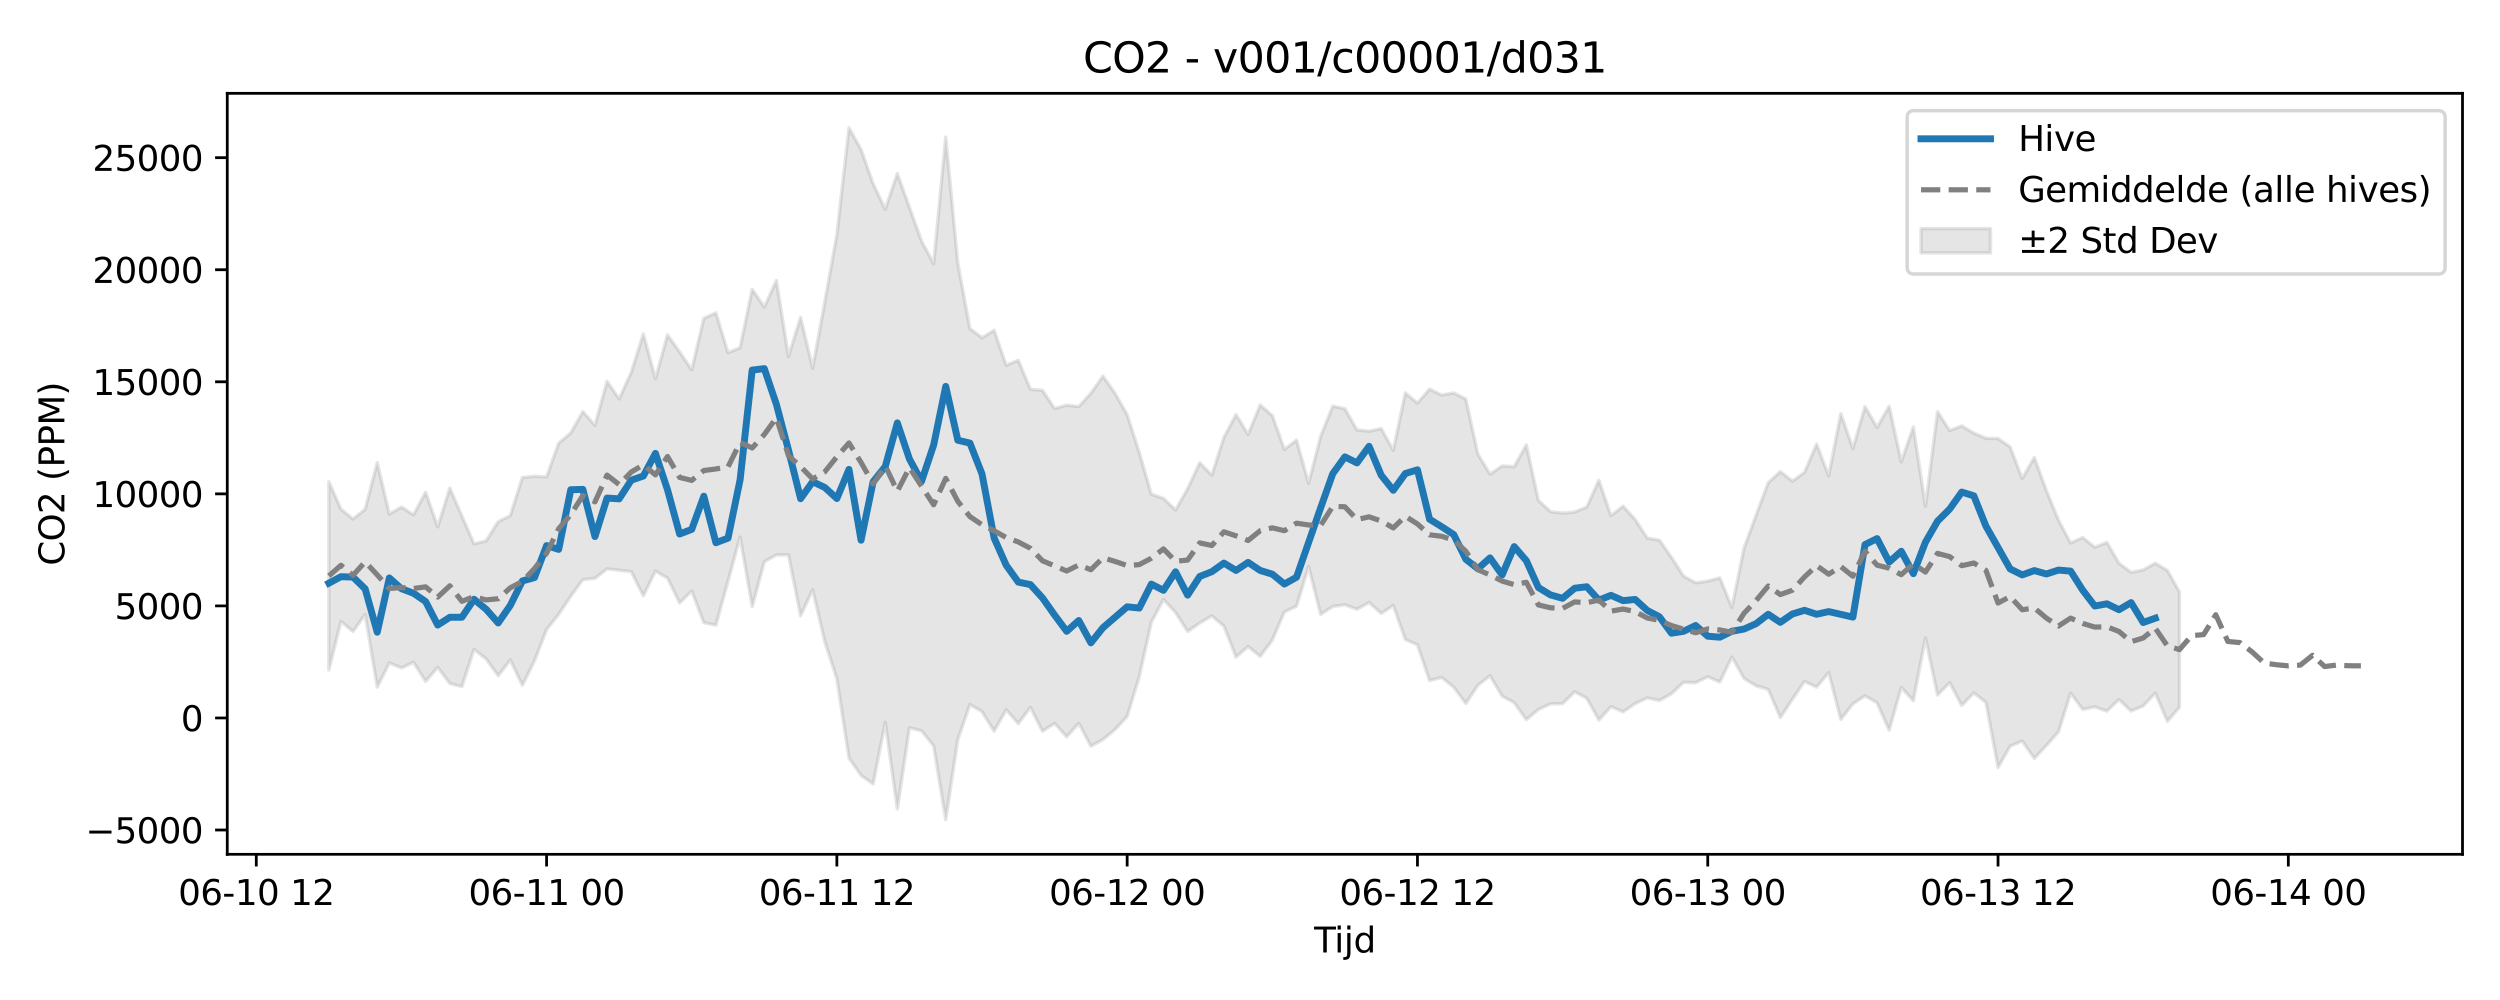 <?xml version="1.0" encoding="utf-8" standalone="no"?>
<!DOCTYPE svg PUBLIC "-//W3C//DTD SVG 1.1//EN"
  "http://www.w3.org/Graphics/SVG/1.1/DTD/svg11.dtd">
<svg xmlns:xlink="http://www.w3.org/1999/xlink" width="720pt" height="288pt" viewBox="0 0 720 288" xmlns="http://www.w3.org/2000/svg" version="1.1">
 <defs>
  <style type="text/css">*{stroke-linejoin: round; stroke-linecap: butt}</style>
 </defs>
 <g id="figure_1">
  <g id="patch_1">
   <path d="M 0 288 
L 720 288 
L 720 0 
L 0 0 
z
" style="fill: #ffffff"/>
  </g>
  <g id="axes_1">
   <g id="patch_2">
    <path d="M 65.45 246.04 
L 709.2 246.04 
L 709.2 26.88 
L 65.45 26.88 
z
" style="fill: #ffffff"/>
   </g>
   <g id="FillBetweenPolyCollection_1">
    <defs>
     <path id="m9afb3d47d3" d="M 94.711 -149.247 
L 94.711 -95.022 
L 98.195 -109.017 
L 101.678 -106.128 
L 105.162 -111.037 
L 108.645 -90.12 
L 112.129 -97.076 
L 115.612 -95.622 
L 119.096 -97.276 
L 122.579 -91.741 
L 126.063 -95.83 
L 129.546 -91.153 
L 133.03 -90.254 
L 136.513 -100.965 
L 139.997 -98.223 
L 143.48 -93.38 
L 146.964 -97.934 
L 150.447 -90.638 
L 153.931 -97.667 
L 157.414 -106.684 
L 160.898 -111.089 
L 164.381 -116.275 
L 167.865 -121.079 
L 171.348 -121.437 
L 174.832 -124.173 
L 178.315 -123.781 
L 181.799 -123.364 
L 185.282 -116.416 
L 188.766 -123.534 
L 192.249 -121.498 
L 195.733 -114.367 
L 199.216 -117.801 
L 202.7 -108.666 
L 206.183 -107.972 
L 209.667 -120.616 
L 213.15 -133.316 
L 216.634 -113.282 
L 220.117 -126.2 
L 223.601 -128.179 
L 227.084 -128.191 
L 230.568 -110.651 
L 234.051 -118.142 
L 237.535 -103.223 
L 241.018 -92.496 
L 244.502 -69.696 
L 247.985 -64.666 
L 251.469 -62.239 
L 254.952 -79.957 
L 258.436 -55.011 
L 261.919 -78.392 
L 265.403 -77.546 
L 268.886 -73.177 
L 272.37 -51.922 
L 275.853 -75.005 
L 279.337 -85.092 
L 282.82 -83.055 
L 286.304 -77.421 
L 289.787 -83.582 
L 293.271 -79.598 
L 296.754 -84.281 
L 300.238 -77.422 
L 303.721 -79.65 
L 307.205 -75.801 
L 310.688 -79.687 
L 314.172 -73.108 
L 317.655 -75.015 
L 321.139 -77.904 
L 324.622 -81.676 
L 328.106 -93.076 
L 331.589 -108.819 
L 335.073 -115.348 
L 338.556 -111.6 
L 342.04 -106.134 
L 345.523 -108.563 
L 349.007 -110.634 
L 352.49 -107.655 
L 355.974 -98.771 
L 359.457 -101.799 
L 362.941 -98.973 
L 366.424 -103.654 
L 369.908 -111.756 
L 373.391 -113.401 
L 376.875 -124.785 
L 380.358 -111.068 
L 383.842 -113.334 
L 387.325 -113.804 
L 390.808 -112.538 
L 394.292 -114.497 
L 397.775 -111.329 
L 401.259 -113.607 
L 404.742 -103.821 
L 408.226 -102.284 
L 411.709 -92.008 
L 415.193 -92.876 
L 418.676 -90.093 
L 422.16 -85.402 
L 425.643 -90.636 
L 429.127 -93.378 
L 432.61 -87.522 
L 436.094 -85.632 
L 439.577 -80.746 
L 443.061 -83.663 
L 446.544 -85.271 
L 450.028 -85.357 
L 453.511 -88.766 
L 456.995 -86.881 
L 460.478 -80.635 
L 463.962 -84.491 
L 467.445 -82.972 
L 470.929 -85.366 
L 474.412 -87 
L 477.896 -86.248 
L 481.379 -88.186 
L 484.863 -91.486 
L 488.346 -91.389 
L 491.83 -93.098 
L 495.313 -91.574 
L 498.797 -98.756 
L 502.28 -92.606 
L 505.764 -90.483 
L 509.247 -89.475 
L 512.731 -81.348 
L 516.214 -86.618 
L 519.698 -91.746 
L 523.181 -90.106 
L 526.665 -94.311 
L 530.148 -80.805 
L 533.632 -85.263 
L 537.115 -87.609 
L 540.599 -85.578 
L 544.082 -77.693 
L 547.566 -89.977 
L 551.049 -86.204 
L 554.533 -104.304 
L 558.016 -87.82 
L 561.5 -91.394 
L 564.983 -84.835 
L 568.467 -88.432 
L 571.95 -85.7 
L 575.434 -66.972 
L 578.917 -73.099 
L 582.401 -74.588 
L 585.884 -69.575 
L 589.368 -73.289 
L 592.851 -77.248 
L 596.335 -88.371 
L 599.818 -83.703 
L 603.302 -84.409 
L 606.785 -83.189 
L 610.269 -86.527 
L 613.752 -83.218 
L 617.236 -84.656 
L 620.719 -88.372 
L 624.203 -80.257 
L 627.686 -84.311 
L 627.686 -117.523 
L 627.686 -117.523 
L 624.203 -123.713 
L 620.719 -125.774 
L 617.236 -123.862 
L 613.752 -123.166 
L 610.269 -125.756 
L 606.785 -131.785 
L 603.302 -130.392 
L 599.818 -133.187 
L 596.335 -131.608 
L 592.851 -138.177 
L 589.368 -146.69 
L 585.884 -156.242 
L 582.401 -150.199 
L 578.917 -159.289 
L 575.434 -161.694 
L 571.95 -161.756 
L 568.467 -163.275 
L 564.983 -165.325 
L 561.5 -164.01 
L 558.016 -169.422 
L 554.533 -142.202 
L 551.049 -165.053 
L 547.566 -155.017 
L 544.082 -171.021 
L 540.599 -164.895 
L 537.115 -170.874 
L 533.632 -158.816 
L 530.148 -168.862 
L 526.665 -150.949 
L 523.181 -160.112 
L 519.698 -151.943 
L 516.214 -149.424 
L 512.731 -152.175 
L 509.247 -148.973 
L 505.764 -139.644 
L 502.28 -130.139 
L 498.797 -113.05 
L 495.313 -121.568 
L 491.83 -120.645 
L 488.346 -120.138 
L 484.863 -122.066 
L 481.379 -127.492 
L 477.896 -132.432 
L 474.412 -133.031 
L 470.929 -138.377 
L 467.445 -142.223 
L 463.962 -139.486 
L 460.478 -149.693 
L 456.995 -141.977 
L 453.511 -140.536 
L 450.028 -140.228 
L 446.544 -140.643 
L 443.061 -143.904 
L 439.577 -159.85 
L 436.094 -153.591 
L 432.61 -153.787 
L 429.127 -151.448 
L 425.643 -157.179 
L 422.16 -173.07 
L 418.676 -174.824 
L 415.193 -174.232 
L 411.709 -175.935 
L 408.226 -171.914 
L 404.742 -174.825 
L 401.259 -158.313 
L 397.775 -164.585 
L 394.292 -163.812 
L 390.808 -164.189 
L 387.325 -170.283 
L 383.842 -171.023 
L 380.358 -162.359 
L 376.875 -148.821 
L 373.391 -161.242 
L 369.908 -158.556 
L 366.424 -168.297 
L 362.941 -171.347 
L 359.457 -162.874 
L 355.974 -168.583 
L 352.49 -162.036 
L 349.007 -151.157 
L 345.523 -154.72 
L 342.04 -147.27 
L 338.556 -141.106 
L 335.073 -144.491 
L 331.589 -145.648 
L 328.106 -157.707 
L 324.622 -168.566 
L 321.139 -174.713 
L 317.655 -179.682 
L 314.172 -174.726 
L 310.688 -170.892 
L 307.205 -171.31 
L 303.721 -170.341 
L 300.238 -175.572 
L 296.754 -175.903 
L 293.271 -184.232 
L 289.787 -182.8 
L 286.304 -192.86 
L 282.82 -190.712 
L 279.337 -193.347 
L 275.853 -212.213 
L 272.37 -248.52 
L 268.886 -212.056 
L 265.403 -218.574 
L 261.919 -228.282 
L 258.436 -238.042 
L 254.952 -227.746 
L 251.469 -235.054 
L 247.985 -244.946 
L 244.502 -251.158 
L 241.018 -220.424 
L 237.535 -201.003 
L 234.051 -181.959 
L 230.568 -196.606 
L 227.084 -185.353 
L 223.601 -207.194 
L 220.117 -199.543 
L 216.634 -204.684 
L 213.15 -187.857 
L 209.667 -186.425 
L 206.183 -197.906 
L 202.7 -196.319 
L 199.216 -181.488 
L 195.733 -186.629 
L 192.249 -191.543 
L 188.766 -178.943 
L 185.282 -191.816 
L 181.799 -180.768 
L 178.315 -173.107 
L 174.832 -178.162 
L 171.348 -165.482 
L 167.865 -169.464 
L 164.381 -163.301 
L 160.898 -160.363 
L 157.414 -150.656 
L 153.931 -150.837 
L 150.447 -150.455 
L 146.964 -139.494 
L 143.48 -137.759 
L 139.997 -132.231 
L 136.513 -131.363 
L 133.03 -139.393 
L 129.546 -147.418 
L 126.063 -136.262 
L 122.579 -146.226 
L 119.096 -139.749 
L 115.612 -141.965 
L 112.129 -139.939 
L 108.645 -154.752 
L 105.162 -141.346 
L 101.678 -138.514 
L 98.195 -141.375 
L 94.711 -149.247 
z
" style="stroke: #808080; stroke-opacity: 0.2"/>
    </defs>
    <g clip-path="url(#peaa2841f27)">
     <use xlink:href="#m9afb3d47d3" x="0" y="288" style="fill: #808080; fill-opacity: 0.2; stroke: #808080; stroke-opacity: 0.2"/>
    </g>
   </g>
   <g id="matplotlib.axis_1">
    <g id="xtick_1">
     <g id="line2d_1">
      <defs>
       <path id="mcd4c7cb7a3" d="M 0 0 
L 0 3.5 
" style="stroke: #000000; stroke-width: 0.8"/>
      </defs>
      <g>
       <use xlink:href="#mcd4c7cb7a3" x="73.81" y="246.04" style="stroke: #000000; stroke-width: 0.8"/>
      </g>
     </g>
     <g id="text_1">
      <!-- 06-10 12 -->
      <g transform="translate(51.33 260.638) scale(0.1 -0.1)">
       <defs>
        <path id="DejaVuSans-30" d="M 2034 4250 
Q 1547 4250 1301 3770 
Q 1056 3291 1056 2328 
Q 1056 1369 1301 889 
Q 1547 409 2034 409 
Q 2525 409 2770 889 
Q 3016 1369 3016 2328 
Q 3016 3291 2770 3770 
Q 2525 4250 2034 4250 
z
M 2034 4750 
Q 2819 4750 3233 4129 
Q 3647 3509 3647 2328 
Q 3647 1150 3233 529 
Q 2819 -91 2034 -91 
Q 1250 -91 836 529 
Q 422 1150 422 2328 
Q 422 3509 836 4129 
Q 1250 4750 2034 4750 
z
" transform="scale(0.016)"/>
        <path id="DejaVuSans-36" d="M 2113 2584 
Q 1688 2584 1439 2293 
Q 1191 2003 1191 1497 
Q 1191 994 1439 701 
Q 1688 409 2113 409 
Q 2538 409 2786 701 
Q 3034 994 3034 1497 
Q 3034 2003 2786 2293 
Q 2538 2584 2113 2584 
z
M 3366 4563 
L 3366 3988 
Q 3128 4100 2886 4159 
Q 2644 4219 2406 4219 
Q 1781 4219 1451 3797 
Q 1122 3375 1075 2522 
Q 1259 2794 1537 2939 
Q 1816 3084 2150 3084 
Q 2853 3084 3261 2657 
Q 3669 2231 3669 1497 
Q 3669 778 3244 343 
Q 2819 -91 2113 -91 
Q 1303 -91 875 529 
Q 447 1150 447 2328 
Q 447 3434 972 4092 
Q 1497 4750 2381 4750 
Q 2619 4750 2861 4703 
Q 3103 4656 3366 4563 
z
" transform="scale(0.016)"/>
        <path id="DejaVuSans-2d" d="M 313 2009 
L 1997 2009 
L 1997 1497 
L 313 1497 
L 313 2009 
z
" transform="scale(0.016)"/>
        <path id="DejaVuSans-31" d="M 794 531 
L 1825 531 
L 1825 4091 
L 703 3866 
L 703 4441 
L 1819 4666 
L 2450 4666 
L 2450 531 
L 3481 531 
L 3481 0 
L 794 0 
L 794 531 
z
" transform="scale(0.016)"/>
        <path id="DejaVuSans-20" transform="scale(0.016)"/>
        <path id="DejaVuSans-32" d="M 1228 531 
L 3431 531 
L 3431 0 
L 469 0 
L 469 531 
Q 828 903 1448 1529 
Q 2069 2156 2228 2338 
Q 2531 2678 2651 2914 
Q 2772 3150 2772 3378 
Q 2772 3750 2511 3984 
Q 2250 4219 1831 4219 
Q 1534 4219 1204 4116 
Q 875 4013 500 3803 
L 500 4441 
Q 881 4594 1212 4672 
Q 1544 4750 1819 4750 
Q 2544 4750 2975 4387 
Q 3406 4025 3406 3419 
Q 3406 3131 3298 2873 
Q 3191 2616 2906 2266 
Q 2828 2175 2409 1742 
Q 1991 1309 1228 531 
z
" transform="scale(0.016)"/>
       </defs>
       <use xlink:href="#DejaVuSans-30"/>
       <use xlink:href="#DejaVuSans-36" transform="translate(63.623 0)"/>
       <use xlink:href="#DejaVuSans-2d" transform="translate(127.246 0)"/>
       <use xlink:href="#DejaVuSans-31" transform="translate(163.33 0)"/>
       <use xlink:href="#DejaVuSans-30" transform="translate(226.953 0)"/>
       <use xlink:href="#DejaVuSans-20" transform="translate(290.576 0)"/>
       <use xlink:href="#DejaVuSans-31" transform="translate(322.363 0)"/>
       <use xlink:href="#DejaVuSans-32" transform="translate(385.986 0)"/>
      </g>
     </g>
    </g>
    <g id="xtick_2">
     <g id="line2d_2">
      <g>
       <use xlink:href="#mcd4c7cb7a3" x="157.414" y="246.04" style="stroke: #000000; stroke-width: 0.8"/>
      </g>
     </g>
     <g id="text_2">
      <!-- 06-11 00 -->
      <g transform="translate(134.934 260.638) scale(0.1 -0.1)">
       <use xlink:href="#DejaVuSans-30"/>
       <use xlink:href="#DejaVuSans-36" transform="translate(63.623 0)"/>
       <use xlink:href="#DejaVuSans-2d" transform="translate(127.246 0)"/>
       <use xlink:href="#DejaVuSans-31" transform="translate(163.33 0)"/>
       <use xlink:href="#DejaVuSans-31" transform="translate(226.953 0)"/>
       <use xlink:href="#DejaVuSans-20" transform="translate(290.576 0)"/>
       <use xlink:href="#DejaVuSans-30" transform="translate(322.363 0)"/>
       <use xlink:href="#DejaVuSans-30" transform="translate(385.986 0)"/>
      </g>
     </g>
    </g>
    <g id="xtick_3">
     <g id="line2d_3">
      <g>
       <use xlink:href="#mcd4c7cb7a3" x="241.018" y="246.04" style="stroke: #000000; stroke-width: 0.8"/>
      </g>
     </g>
     <g id="text_3">
      <!-- 06-11 12 -->
      <g transform="translate(218.538 260.638) scale(0.1 -0.1)">
       <use xlink:href="#DejaVuSans-30"/>
       <use xlink:href="#DejaVuSans-36" transform="translate(63.623 0)"/>
       <use xlink:href="#DejaVuSans-2d" transform="translate(127.246 0)"/>
       <use xlink:href="#DejaVuSans-31" transform="translate(163.33 0)"/>
       <use xlink:href="#DejaVuSans-31" transform="translate(226.953 0)"/>
       <use xlink:href="#DejaVuSans-20" transform="translate(290.576 0)"/>
       <use xlink:href="#DejaVuSans-31" transform="translate(322.363 0)"/>
       <use xlink:href="#DejaVuSans-32" transform="translate(385.986 0)"/>
      </g>
     </g>
    </g>
    <g id="xtick_4">
     <g id="line2d_4">
      <g>
       <use xlink:href="#mcd4c7cb7a3" x="324.622" y="246.04" style="stroke: #000000; stroke-width: 0.8"/>
      </g>
     </g>
     <g id="text_4">
      <!-- 06-12 00 -->
      <g transform="translate(302.142 260.638) scale(0.1 -0.1)">
       <use xlink:href="#DejaVuSans-30"/>
       <use xlink:href="#DejaVuSans-36" transform="translate(63.623 0)"/>
       <use xlink:href="#DejaVuSans-2d" transform="translate(127.246 0)"/>
       <use xlink:href="#DejaVuSans-31" transform="translate(163.33 0)"/>
       <use xlink:href="#DejaVuSans-32" transform="translate(226.953 0)"/>
       <use xlink:href="#DejaVuSans-20" transform="translate(290.576 0)"/>
       <use xlink:href="#DejaVuSans-30" transform="translate(322.363 0)"/>
       <use xlink:href="#DejaVuSans-30" transform="translate(385.986 0)"/>
      </g>
     </g>
    </g>
    <g id="xtick_5">
     <g id="line2d_5">
      <g>
       <use xlink:href="#mcd4c7cb7a3" x="408.226" y="246.04" style="stroke: #000000; stroke-width: 0.8"/>
      </g>
     </g>
     <g id="text_5">
      <!-- 06-12 12 -->
      <g transform="translate(385.746 260.638) scale(0.1 -0.1)">
       <use xlink:href="#DejaVuSans-30"/>
       <use xlink:href="#DejaVuSans-36" transform="translate(63.623 0)"/>
       <use xlink:href="#DejaVuSans-2d" transform="translate(127.246 0)"/>
       <use xlink:href="#DejaVuSans-31" transform="translate(163.33 0)"/>
       <use xlink:href="#DejaVuSans-32" transform="translate(226.953 0)"/>
       <use xlink:href="#DejaVuSans-20" transform="translate(290.576 0)"/>
       <use xlink:href="#DejaVuSans-31" transform="translate(322.363 0)"/>
       <use xlink:href="#DejaVuSans-32" transform="translate(385.986 0)"/>
      </g>
     </g>
    </g>
    <g id="xtick_6">
     <g id="line2d_6">
      <g>
       <use xlink:href="#mcd4c7cb7a3" x="491.83" y="246.04" style="stroke: #000000; stroke-width: 0.8"/>
      </g>
     </g>
     <g id="text_6">
      <!-- 06-13 00 -->
      <g transform="translate(469.349 260.638) scale(0.1 -0.1)">
       <defs>
        <path id="DejaVuSans-33" d="M 2597 2516 
Q 3050 2419 3304 2112 
Q 3559 1806 3559 1356 
Q 3559 666 3084 287 
Q 2609 -91 1734 -91 
Q 1441 -91 1130 -33 
Q 819 25 488 141 
L 488 750 
Q 750 597 1062 519 
Q 1375 441 1716 441 
Q 2309 441 2620 675 
Q 2931 909 2931 1356 
Q 2931 1769 2642 2001 
Q 2353 2234 1838 2234 
L 1294 2234 
L 1294 2753 
L 1863 2753 
Q 2328 2753 2575 2939 
Q 2822 3125 2822 3475 
Q 2822 3834 2567 4026 
Q 2313 4219 1838 4219 
Q 1578 4219 1281 4162 
Q 984 4106 628 3988 
L 628 4550 
Q 988 4650 1302 4700 
Q 1616 4750 1894 4750 
Q 2613 4750 3031 4423 
Q 3450 4097 3450 3541 
Q 3450 3153 3228 2886 
Q 3006 2619 2597 2516 
z
" transform="scale(0.016)"/>
       </defs>
       <use xlink:href="#DejaVuSans-30"/>
       <use xlink:href="#DejaVuSans-36" transform="translate(63.623 0)"/>
       <use xlink:href="#DejaVuSans-2d" transform="translate(127.246 0)"/>
       <use xlink:href="#DejaVuSans-31" transform="translate(163.33 0)"/>
       <use xlink:href="#DejaVuSans-33" transform="translate(226.953 0)"/>
       <use xlink:href="#DejaVuSans-20" transform="translate(290.576 0)"/>
       <use xlink:href="#DejaVuSans-30" transform="translate(322.363 0)"/>
       <use xlink:href="#DejaVuSans-30" transform="translate(385.986 0)"/>
      </g>
     </g>
    </g>
    <g id="xtick_7">
     <g id="line2d_7">
      <g>
       <use xlink:href="#mcd4c7cb7a3" x="575.434" y="246.04" style="stroke: #000000; stroke-width: 0.8"/>
      </g>
     </g>
     <g id="text_7">
      <!-- 06-13 12 -->
      <g transform="translate(552.953 260.638) scale(0.1 -0.1)">
       <use xlink:href="#DejaVuSans-30"/>
       <use xlink:href="#DejaVuSans-36" transform="translate(63.623 0)"/>
       <use xlink:href="#DejaVuSans-2d" transform="translate(127.246 0)"/>
       <use xlink:href="#DejaVuSans-31" transform="translate(163.33 0)"/>
       <use xlink:href="#DejaVuSans-33" transform="translate(226.953 0)"/>
       <use xlink:href="#DejaVuSans-20" transform="translate(290.576 0)"/>
       <use xlink:href="#DejaVuSans-31" transform="translate(322.363 0)"/>
       <use xlink:href="#DejaVuSans-32" transform="translate(385.986 0)"/>
      </g>
     </g>
    </g>
    <g id="xtick_8">
     <g id="line2d_8">
      <g>
       <use xlink:href="#mcd4c7cb7a3" x="659.038" y="246.04" style="stroke: #000000; stroke-width: 0.8"/>
      </g>
     </g>
     <g id="text_8">
      <!-- 06-14 00 -->
      <g transform="translate(636.557 260.638) scale(0.1 -0.1)">
       <defs>
        <path id="DejaVuSans-34" d="M 2419 4116 
L 825 1625 
L 2419 1625 
L 2419 4116 
z
M 2253 4666 
L 3047 4666 
L 3047 1625 
L 3713 1625 
L 3713 1100 
L 3047 1100 
L 3047 0 
L 2419 0 
L 2419 1100 
L 313 1100 
L 313 1709 
L 2253 4666 
z
" transform="scale(0.016)"/>
       </defs>
       <use xlink:href="#DejaVuSans-30"/>
       <use xlink:href="#DejaVuSans-36" transform="translate(63.623 0)"/>
       <use xlink:href="#DejaVuSans-2d" transform="translate(127.246 0)"/>
       <use xlink:href="#DejaVuSans-31" transform="translate(163.33 0)"/>
       <use xlink:href="#DejaVuSans-34" transform="translate(226.953 0)"/>
       <use xlink:href="#DejaVuSans-20" transform="translate(290.576 0)"/>
       <use xlink:href="#DejaVuSans-30" transform="translate(322.363 0)"/>
       <use xlink:href="#DejaVuSans-30" transform="translate(385.986 0)"/>
      </g>
     </g>
    </g>
    <g id="text_9">
     <!-- Tijd -->
     <g transform="translate(378.475 274.317) scale(0.1 -0.1)">
      <defs>
       <path id="DejaVuSans-54" d="M -19 4666 
L 3928 4666 
L 3928 4134 
L 2272 4134 
L 2272 0 
L 1638 0 
L 1638 4134 
L -19 4134 
L -19 4666 
z
" transform="scale(0.016)"/>
       <path id="DejaVuSans-69" d="M 603 3500 
L 1178 3500 
L 1178 0 
L 603 0 
L 603 3500 
z
M 603 4863 
L 1178 4863 
L 1178 4134 
L 603 4134 
L 603 4863 
z
" transform="scale(0.016)"/>
       <path id="DejaVuSans-6a" d="M 603 3500 
L 1178 3500 
L 1178 -63 
Q 1178 -731 923 -1031 
Q 669 -1331 103 -1331 
L -116 -1331 
L -116 -844 
L 38 -844 
Q 366 -844 484 -692 
Q 603 -541 603 -63 
L 603 3500 
z
M 603 4863 
L 1178 4863 
L 1178 4134 
L 603 4134 
L 603 4863 
z
" transform="scale(0.016)"/>
       <path id="DejaVuSans-64" d="M 2906 2969 
L 2906 4863 
L 3481 4863 
L 3481 0 
L 2906 0 
L 2906 525 
Q 2725 213 2448 61 
Q 2172 -91 1784 -91 
Q 1150 -91 751 415 
Q 353 922 353 1747 
Q 353 2572 751 3078 
Q 1150 3584 1784 3584 
Q 2172 3584 2448 3432 
Q 2725 3281 2906 2969 
z
M 947 1747 
Q 947 1113 1208 752 
Q 1469 391 1925 391 
Q 2381 391 2643 752 
Q 2906 1113 2906 1747 
Q 2906 2381 2643 2742 
Q 2381 3103 1925 3103 
Q 1469 3103 1208 2742 
Q 947 2381 947 1747 
z
" transform="scale(0.016)"/>
      </defs>
      <use xlink:href="#DejaVuSans-54"/>
      <use xlink:href="#DejaVuSans-69" transform="translate(57.959 0)"/>
      <use xlink:href="#DejaVuSans-6a" transform="translate(85.742 0)"/>
      <use xlink:href="#DejaVuSans-64" transform="translate(113.525 0)"/>
     </g>
    </g>
   </g>
   <g id="matplotlib.axis_2">
    <g id="ytick_1">
     <g id="line2d_9">
      <defs>
       <path id="m5c19d8e458" d="M 0 0 
L -3.5 0 
" style="stroke: #000000; stroke-width: 0.8"/>
      </defs>
      <g>
       <use xlink:href="#m5c19d8e458" x="65.45" y="239.047" style="stroke: #000000; stroke-width: 0.8"/>
      </g>
     </g>
     <g id="text_10">
      <!-- −5000 -->
      <g transform="translate(24.62 242.846) scale(0.1 -0.1)">
       <defs>
        <path id="DejaVuSans-2212" d="M 678 2272 
L 4684 2272 
L 4684 1741 
L 678 1741 
L 678 2272 
z
" transform="scale(0.016)"/>
        <path id="DejaVuSans-35" d="M 691 4666 
L 3169 4666 
L 3169 4134 
L 1269 4134 
L 1269 2991 
Q 1406 3038 1543 3061 
Q 1681 3084 1819 3084 
Q 2600 3084 3056 2656 
Q 3513 2228 3513 1497 
Q 3513 744 3044 326 
Q 2575 -91 1722 -91 
Q 1428 -91 1123 -41 
Q 819 9 494 109 
L 494 744 
Q 775 591 1075 516 
Q 1375 441 1709 441 
Q 2250 441 2565 725 
Q 2881 1009 2881 1497 
Q 2881 1984 2565 2268 
Q 2250 2553 1709 2553 
Q 1456 2553 1204 2497 
Q 953 2441 691 2322 
L 691 4666 
z
" transform="scale(0.016)"/>
       </defs>
       <use xlink:href="#DejaVuSans-2212"/>
       <use xlink:href="#DejaVuSans-35" transform="translate(83.789 0)"/>
       <use xlink:href="#DejaVuSans-30" transform="translate(147.412 0)"/>
       <use xlink:href="#DejaVuSans-30" transform="translate(211.035 0)"/>
       <use xlink:href="#DejaVuSans-30" transform="translate(274.658 0)"/>
      </g>
     </g>
    </g>
    <g id="ytick_2">
     <g id="line2d_10">
      <g>
       <use xlink:href="#m5c19d8e458" x="65.45" y="206.774" style="stroke: #000000; stroke-width: 0.8"/>
      </g>
     </g>
     <g id="text_11">
      <!-- 0 -->
      <g transform="translate(52.087 210.573) scale(0.1 -0.1)">
       <use xlink:href="#DejaVuSans-30"/>
      </g>
     </g>
    </g>
    <g id="ytick_3">
     <g id="line2d_11">
      <g>
       <use xlink:href="#m5c19d8e458" x="65.45" y="174.5" style="stroke: #000000; stroke-width: 0.8"/>
      </g>
     </g>
     <g id="text_12">
      <!-- 5000 -->
      <g transform="translate(33 178.299) scale(0.1 -0.1)">
       <use xlink:href="#DejaVuSans-35"/>
       <use xlink:href="#DejaVuSans-30" transform="translate(63.623 0)"/>
       <use xlink:href="#DejaVuSans-30" transform="translate(127.246 0)"/>
       <use xlink:href="#DejaVuSans-30" transform="translate(190.869 0)"/>
      </g>
     </g>
    </g>
    <g id="ytick_4">
     <g id="line2d_12">
      <g>
       <use xlink:href="#m5c19d8e458" x="65.45" y="142.227" style="stroke: #000000; stroke-width: 0.8"/>
      </g>
     </g>
     <g id="text_13">
      <!-- 10000 -->
      <g transform="translate(26.637 146.026) scale(0.1 -0.1)">
       <use xlink:href="#DejaVuSans-31"/>
       <use xlink:href="#DejaVuSans-30" transform="translate(63.623 0)"/>
       <use xlink:href="#DejaVuSans-30" transform="translate(127.246 0)"/>
       <use xlink:href="#DejaVuSans-30" transform="translate(190.869 0)"/>
       <use xlink:href="#DejaVuSans-30" transform="translate(254.492 0)"/>
      </g>
     </g>
    </g>
    <g id="ytick_5">
     <g id="line2d_13">
      <g>
       <use xlink:href="#m5c19d8e458" x="65.45" y="109.953" style="stroke: #000000; stroke-width: 0.8"/>
      </g>
     </g>
     <g id="text_14">
      <!-- 15000 -->
      <g transform="translate(26.637 113.752) scale(0.1 -0.1)">
       <use xlink:href="#DejaVuSans-31"/>
       <use xlink:href="#DejaVuSans-35" transform="translate(63.623 0)"/>
       <use xlink:href="#DejaVuSans-30" transform="translate(127.246 0)"/>
       <use xlink:href="#DejaVuSans-30" transform="translate(190.869 0)"/>
       <use xlink:href="#DejaVuSans-30" transform="translate(254.492 0)"/>
      </g>
     </g>
    </g>
    <g id="ytick_6">
     <g id="line2d_14">
      <g>
       <use xlink:href="#m5c19d8e458" x="65.45" y="77.679" style="stroke: #000000; stroke-width: 0.8"/>
      </g>
     </g>
     <g id="text_15">
      <!-- 20000 -->
      <g transform="translate(26.637 81.479) scale(0.1 -0.1)">
       <use xlink:href="#DejaVuSans-32"/>
       <use xlink:href="#DejaVuSans-30" transform="translate(63.623 0)"/>
       <use xlink:href="#DejaVuSans-30" transform="translate(127.246 0)"/>
       <use xlink:href="#DejaVuSans-30" transform="translate(190.869 0)"/>
       <use xlink:href="#DejaVuSans-30" transform="translate(254.492 0)"/>
      </g>
     </g>
    </g>
    <g id="ytick_7">
     <g id="line2d_15">
      <g>
       <use xlink:href="#m5c19d8e458" x="65.45" y="45.406" style="stroke: #000000; stroke-width: 0.8"/>
      </g>
     </g>
     <g id="text_16">
      <!-- 25000 -->
      <g transform="translate(26.637 49.205) scale(0.1 -0.1)">
       <use xlink:href="#DejaVuSans-32"/>
       <use xlink:href="#DejaVuSans-35" transform="translate(63.623 0)"/>
       <use xlink:href="#DejaVuSans-30" transform="translate(127.246 0)"/>
       <use xlink:href="#DejaVuSans-30" transform="translate(190.869 0)"/>
       <use xlink:href="#DejaVuSans-30" transform="translate(254.492 0)"/>
      </g>
     </g>
    </g>
    <g id="text_17">
     <!-- CO2 (PPM) -->
     <g transform="translate(18.541 162.903) rotate(-90) scale(0.1 -0.1)">
      <defs>
       <path id="DejaVuSans-43" d="M 4122 4306 
L 4122 3641 
Q 3803 3938 3442 4084 
Q 3081 4231 2675 4231 
Q 1875 4231 1450 3742 
Q 1025 3253 1025 2328 
Q 1025 1406 1450 917 
Q 1875 428 2675 428 
Q 3081 428 3442 575 
Q 3803 722 4122 1019 
L 4122 359 
Q 3791 134 3420 21 
Q 3050 -91 2638 -91 
Q 1578 -91 968 557 
Q 359 1206 359 2328 
Q 359 3453 968 4101 
Q 1578 4750 2638 4750 
Q 3056 4750 3426 4639 
Q 3797 4528 4122 4306 
z
" transform="scale(0.016)"/>
       <path id="DejaVuSans-4f" d="M 2522 4238 
Q 1834 4238 1429 3725 
Q 1025 3213 1025 2328 
Q 1025 1447 1429 934 
Q 1834 422 2522 422 
Q 3209 422 3611 934 
Q 4013 1447 4013 2328 
Q 4013 3213 3611 3725 
Q 3209 4238 2522 4238 
z
M 2522 4750 
Q 3503 4750 4090 4092 
Q 4678 3434 4678 2328 
Q 4678 1225 4090 567 
Q 3503 -91 2522 -91 
Q 1538 -91 948 565 
Q 359 1222 359 2328 
Q 359 3434 948 4092 
Q 1538 4750 2522 4750 
z
" transform="scale(0.016)"/>
       <path id="DejaVuSans-28" d="M 1984 4856 
Q 1566 4138 1362 3434 
Q 1159 2731 1159 2009 
Q 1159 1288 1364 580 
Q 1569 -128 1984 -844 
L 1484 -844 
Q 1016 -109 783 600 
Q 550 1309 550 2009 
Q 550 2706 781 3412 
Q 1013 4119 1484 4856 
L 1984 4856 
z
" transform="scale(0.016)"/>
       <path id="DejaVuSans-50" d="M 1259 4147 
L 1259 2394 
L 2053 2394 
Q 2494 2394 2734 2622 
Q 2975 2850 2975 3272 
Q 2975 3691 2734 3919 
Q 2494 4147 2053 4147 
L 1259 4147 
z
M 628 4666 
L 2053 4666 
Q 2838 4666 3239 4311 
Q 3641 3956 3641 3272 
Q 3641 2581 3239 2228 
Q 2838 1875 2053 1875 
L 1259 1875 
L 1259 0 
L 628 0 
L 628 4666 
z
" transform="scale(0.016)"/>
       <path id="DejaVuSans-4d" d="M 628 4666 
L 1569 4666 
L 2759 1491 
L 3956 4666 
L 4897 4666 
L 4897 0 
L 4281 0 
L 4281 4097 
L 3078 897 
L 2444 897 
L 1241 4097 
L 1241 0 
L 628 0 
L 628 4666 
z
" transform="scale(0.016)"/>
       <path id="DejaVuSans-29" d="M 513 4856 
L 1013 4856 
Q 1481 4119 1714 3412 
Q 1947 2706 1947 2009 
Q 1947 1309 1714 600 
Q 1481 -109 1013 -844 
L 513 -844 
Q 928 -128 1133 580 
Q 1338 1288 1338 2009 
Q 1338 2731 1133 3434 
Q 928 4138 513 4856 
z
" transform="scale(0.016)"/>
      </defs>
      <use xlink:href="#DejaVuSans-43"/>
      <use xlink:href="#DejaVuSans-4f" transform="translate(69.824 0)"/>
      <use xlink:href="#DejaVuSans-32" transform="translate(148.535 0)"/>
      <use xlink:href="#DejaVuSans-20" transform="translate(212.158 0)"/>
      <use xlink:href="#DejaVuSans-28" transform="translate(243.945 0)"/>
      <use xlink:href="#DejaVuSans-50" transform="translate(282.959 0)"/>
      <use xlink:href="#DejaVuSans-50" transform="translate(343.262 0)"/>
      <use xlink:href="#DejaVuSans-4d" transform="translate(403.564 0)"/>
      <use xlink:href="#DejaVuSans-29" transform="translate(489.844 0)"/>
     </g>
    </g>
   </g>
   <g id="line2d_16">
    <path d="M 94.711 167.949 
L 98.195 166.092 
L 101.678 166.204 
L 105.162 169.594 
L 108.645 182.068 
L 112.129 166.447 
L 115.612 169.547 
L 119.096 170.857 
L 122.579 173.244 
L 126.063 180.021 
L 129.546 177.779 
L 133.03 177.766 
L 136.513 172.594 
L 139.997 175.46 
L 143.48 179.412 
L 146.964 174.358 
L 150.447 167.316 
L 153.931 166.343 
L 157.414 157.133 
L 160.898 158.221 
L 164.381 141.043 
L 167.865 140.944 
L 171.348 154.526 
L 174.832 143.438 
L 178.315 143.675 
L 181.799 138.3 
L 185.282 137.097 
L 188.766 130.58 
L 192.249 141.073 
L 195.733 153.796 
L 199.216 152.462 
L 202.7 142.906 
L 206.183 156.302 
L 209.667 154.987 
L 213.15 138.162 
L 216.634 106.586 
L 220.117 106.164 
L 223.601 116.462 
L 227.084 129.627 
L 230.568 143.623 
L 234.051 138.735 
L 237.535 140.387 
L 241.018 143.578 
L 244.502 135.182 
L 247.985 155.577 
L 251.469 138.737 
L 254.952 134.358 
L 258.436 121.8 
L 261.919 132.198 
L 265.403 138.605 
L 268.886 128.194 
L 272.37 111.287 
L 275.853 126.787 
L 279.337 127.615 
L 282.82 136.521 
L 286.304 154.934 
L 289.787 162.783 
L 293.271 167.652 
L 296.754 168.357 
L 300.238 172.202 
L 303.721 177.134 
L 307.205 181.822 
L 310.688 178.711 
L 314.172 185.131 
L 317.655 180.77 
L 324.622 174.76 
L 328.106 175.122 
L 331.589 168.224 
L 335.073 170.005 
L 338.556 164.674 
L 342.04 171.395 
L 345.523 166.027 
L 349.007 164.646 
L 352.49 162.167 
L 355.974 164.289 
L 359.457 161.971 
L 362.941 164.298 
L 366.424 165.356 
L 369.908 168.202 
L 373.391 166.242 
L 380.358 146.222 
L 383.842 136.404 
L 387.325 131.583 
L 390.808 133.317 
L 394.292 128.547 
L 397.775 136.843 
L 401.259 141.207 
L 404.742 136.374 
L 408.226 135.307 
L 411.709 149.529 
L 415.193 151.681 
L 418.676 153.968 
L 422.16 161.074 
L 425.643 163.792 
L 429.127 160.67 
L 432.61 165.575 
L 436.094 157.43 
L 439.577 161.455 
L 443.061 169.209 
L 446.544 171.333 
L 450.028 172.309 
L 453.511 169.401 
L 456.995 168.986 
L 460.478 172.841 
L 463.962 171.456 
L 467.445 172.99 
L 470.929 172.637 
L 474.412 175.815 
L 477.896 177.618 
L 481.379 182.364 
L 484.863 181.818 
L 488.346 180.141 
L 491.83 183.229 
L 495.313 183.511 
L 498.797 181.809 
L 502.28 181.168 
L 505.764 179.604 
L 509.247 176.914 
L 512.731 179.236 
L 516.214 176.828 
L 519.698 175.765 
L 523.181 176.908 
L 526.665 176.133 
L 533.632 177.727 
L 537.115 156.844 
L 540.599 155.119 
L 544.082 161.873 
L 547.566 158.77 
L 551.049 165.21 
L 554.533 156.132 
L 558.016 150.084 
L 561.5 146.611 
L 564.983 141.714 
L 568.467 142.807 
L 571.95 151.528 
L 578.917 163.85 
L 582.401 165.573 
L 585.884 164.325 
L 589.368 165.302 
L 592.851 164.185 
L 596.335 164.48 
L 599.818 169.967 
L 603.302 174.532 
L 606.785 173.9 
L 610.269 175.6 
L 613.752 173.551 
L 617.236 179.281 
L 620.719 178.044 
L 620.719 178.044 
" clip-path="url(#peaa2841f27)" style="fill: none; stroke: #1f77b4; stroke-width: 2; stroke-linecap: square"/>
   </g>
   <g id="line2d_17">
    <path d="M 94.711 165.865 
L 98.195 162.804 
L 101.678 165.679 
L 105.162 161.809 
L 108.645 165.564 
L 112.129 169.493 
L 115.612 169.206 
L 119.096 169.488 
L 122.579 169.016 
L 126.063 171.954 
L 129.546 168.715 
L 133.03 173.177 
L 136.513 171.836 
L 139.997 172.773 
L 143.48 172.431 
L 146.964 169.286 
L 150.447 167.453 
L 153.931 163.748 
L 157.414 159.33 
L 160.898 152.274 
L 164.381 148.212 
L 167.865 142.729 
L 171.348 144.54 
L 174.832 136.833 
L 178.315 139.556 
L 181.799 135.934 
L 185.282 133.884 
L 188.766 136.761 
L 192.249 131.479 
L 195.733 137.502 
L 199.216 138.356 
L 202.7 135.508 
L 206.183 135.061 
L 209.667 134.479 
L 213.15 127.414 
L 216.634 129.017 
L 220.117 125.129 
L 223.601 120.314 
L 227.084 131.228 
L 230.568 134.372 
L 234.051 137.95 
L 237.535 135.887 
L 241.018 131.54 
L 244.502 127.573 
L 247.985 133.194 
L 251.469 139.353 
L 254.952 134.149 
L 258.436 141.473 
L 261.919 134.663 
L 268.886 145.384 
L 272.37 137.779 
L 275.853 144.391 
L 279.337 148.78 
L 282.82 151.116 
L 286.304 152.86 
L 289.787 154.809 
L 293.271 156.085 
L 296.754 157.908 
L 300.238 161.503 
L 307.205 164.445 
L 310.688 162.711 
L 314.172 164.083 
L 317.655 160.652 
L 321.139 161.692 
L 324.622 162.879 
L 328.106 162.608 
L 331.589 160.767 
L 335.073 158.081 
L 338.556 161.647 
L 342.04 161.298 
L 345.523 156.359 
L 349.007 157.105 
L 352.49 153.155 
L 355.974 154.323 
L 359.457 155.664 
L 362.941 152.84 
L 366.424 152.024 
L 369.908 152.844 
L 373.391 150.679 
L 376.875 151.197 
L 380.358 151.286 
L 383.842 145.822 
L 387.325 145.956 
L 390.808 149.637 
L 394.292 148.846 
L 397.775 150.043 
L 401.259 152.04 
L 404.742 148.677 
L 408.226 150.901 
L 411.709 154.028 
L 415.193 154.446 
L 418.676 155.541 
L 422.16 158.764 
L 425.643 164.092 
L 429.127 165.587 
L 432.61 167.345 
L 436.094 168.388 
L 439.577 167.702 
L 443.061 174.217 
L 446.544 175.043 
L 450.028 175.207 
L 453.511 173.349 
L 456.995 173.571 
L 460.478 172.836 
L 463.962 176.011 
L 467.445 175.403 
L 470.929 176.129 
L 474.412 177.985 
L 477.896 178.66 
L 481.379 180.161 
L 488.346 182.236 
L 491.83 181.128 
L 495.313 181.429 
L 498.797 182.097 
L 502.28 176.628 
L 505.764 172.937 
L 509.247 168.776 
L 512.731 171.239 
L 516.214 169.979 
L 519.698 166.155 
L 523.181 162.891 
L 526.665 165.37 
L 530.148 163.166 
L 533.632 165.96 
L 537.115 158.759 
L 540.599 162.764 
L 544.082 163.643 
L 547.566 165.503 
L 551.049 162.371 
L 554.533 164.747 
L 558.016 159.379 
L 561.5 160.298 
L 564.983 162.92 
L 568.467 162.147 
L 571.95 164.272 
L 575.434 173.667 
L 578.917 171.806 
L 582.401 175.606 
L 585.884 175.091 
L 589.368 178.01 
L 592.851 180.288 
L 596.335 178.011 
L 599.818 179.555 
L 603.302 180.599 
L 606.785 180.513 
L 610.269 181.859 
L 613.752 184.808 
L 617.236 183.741 
L 620.719 180.927 
L 624.203 186.015 
L 627.686 187.083 
L 631.17 183.07 
L 634.653 182.766 
L 638.137 177.045 
L 641.62 184.742 
L 645.104 185.062 
L 648.587 187.737 
L 652.071 190.947 
L 655.554 191.439 
L 659.038 191.766 
L 662.521 191.547 
L 666.005 188.724 
L 669.488 191.96 
L 672.972 191.54 
L 676.455 191.734 
L 679.939 191.76 
L 679.939 191.76 
" clip-path="url(#peaa2841f27)" style="fill: none; stroke-dasharray: 5.55,2.4; stroke-dashoffset: 0; stroke: #808080; stroke-width: 1.5"/>
   </g>
   <g id="patch_3">
    <path d="M 65.45 246.04 
L 65.45 26.88 
" style="fill: none; stroke: #000000; stroke-width: 0.8; stroke-linejoin: miter; stroke-linecap: square"/>
   </g>
   <g id="patch_4">
    <path d="M 709.2 246.04 
L 709.2 26.88 
" style="fill: none; stroke: #000000; stroke-width: 0.8; stroke-linejoin: miter; stroke-linecap: square"/>
   </g>
   <g id="patch_5">
    <path d="M 65.45 246.04 
L 709.2 246.04 
" style="fill: none; stroke: #000000; stroke-width: 0.8; stroke-linejoin: miter; stroke-linecap: square"/>
   </g>
   <g id="patch_6">
    <path d="M 65.45 26.88 
L 709.2 26.88 
" style="fill: none; stroke: #000000; stroke-width: 0.8; stroke-linejoin: miter; stroke-linecap: square"/>
   </g>
   <g id="text_18">
    <!-- CO2 - v001/c00001/d031 -->
    <g transform="translate(311.922 20.88) scale(0.12 -0.12)">
     <defs>
      <path id="DejaVuSans-76" d="M 191 3500 
L 800 3500 
L 1894 563 
L 2988 3500 
L 3597 3500 
L 2284 0 
L 1503 0 
L 191 3500 
z
" transform="scale(0.016)"/>
      <path id="DejaVuSans-2f" d="M 1625 4666 
L 2156 4666 
L 531 -594 
L 0 -594 
L 1625 4666 
z
" transform="scale(0.016)"/>
      <path id="DejaVuSans-63" d="M 3122 3366 
L 3122 2828 
Q 2878 2963 2633 3030 
Q 2388 3097 2138 3097 
Q 1578 3097 1268 2742 
Q 959 2388 959 1747 
Q 959 1106 1268 751 
Q 1578 397 2138 397 
Q 2388 397 2633 464 
Q 2878 531 3122 666 
L 3122 134 
Q 2881 22 2623 -34 
Q 2366 -91 2075 -91 
Q 1284 -91 818 406 
Q 353 903 353 1747 
Q 353 2603 823 3093 
Q 1294 3584 2113 3584 
Q 2378 3584 2631 3529 
Q 2884 3475 3122 3366 
z
" transform="scale(0.016)"/>
     </defs>
     <use xlink:href="#DejaVuSans-43"/>
     <use xlink:href="#DejaVuSans-4f" transform="translate(69.824 0)"/>
     <use xlink:href="#DejaVuSans-32" transform="translate(148.535 0)"/>
     <use xlink:href="#DejaVuSans-20" transform="translate(212.158 0)"/>
     <use xlink:href="#DejaVuSans-2d" transform="translate(243.945 0)"/>
     <use xlink:href="#DejaVuSans-20" transform="translate(280.029 0)"/>
     <use xlink:href="#DejaVuSans-76" transform="translate(311.816 0)"/>
     <use xlink:href="#DejaVuSans-30" transform="translate(370.996 0)"/>
     <use xlink:href="#DejaVuSans-30" transform="translate(434.619 0)"/>
     <use xlink:href="#DejaVuSans-31" transform="translate(498.242 0)"/>
     <use xlink:href="#DejaVuSans-2f" transform="translate(561.865 0)"/>
     <use xlink:href="#DejaVuSans-63" transform="translate(595.557 0)"/>
     <use xlink:href="#DejaVuSans-30" transform="translate(650.537 0)"/>
     <use xlink:href="#DejaVuSans-30" transform="translate(714.16 0)"/>
     <use xlink:href="#DejaVuSans-30" transform="translate(777.783 0)"/>
     <use xlink:href="#DejaVuSans-30" transform="translate(841.406 0)"/>
     <use xlink:href="#DejaVuSans-31" transform="translate(905.029 0)"/>
     <use xlink:href="#DejaVuSans-2f" transform="translate(968.652 0)"/>
     <use xlink:href="#DejaVuSans-64" transform="translate(1002.344 0)"/>
     <use xlink:href="#DejaVuSans-30" transform="translate(1065.82 0)"/>
     <use xlink:href="#DejaVuSans-33" transform="translate(1129.443 0)"/>
     <use xlink:href="#DejaVuSans-31" transform="translate(1193.066 0)"/>
    </g>
   </g>
   <g id="legend_1">
    <g id="patch_7">
     <path d="M 551.256 78.914 
L 702.2 78.914 
Q 704.2 78.914 704.2 76.914 
L 704.2 33.88 
Q 704.2 31.88 702.2 31.88 
L 551.256 31.88 
Q 549.256 31.88 549.256 33.88 
L 549.256 76.914 
Q 549.256 78.914 551.256 78.914 
z
" style="fill: #ffffff; opacity: 0.8; stroke: #cccccc; stroke-linejoin: miter"/>
    </g>
    <g id="line2d_18">
     <path d="M 553.256 39.978 
L 563.256 39.978 
L 573.256 39.978 
" style="fill: none; stroke: #1f77b4; stroke-width: 2; stroke-linecap: square"/>
    </g>
    <g id="text_19">
     <!-- Hive -->
     <g transform="translate(581.256 43.478) scale(0.1 -0.1)">
      <defs>
       <path id="DejaVuSans-48" d="M 628 4666 
L 1259 4666 
L 1259 2753 
L 3553 2753 
L 3553 4666 
L 4184 4666 
L 4184 0 
L 3553 0 
L 3553 2222 
L 1259 2222 
L 1259 0 
L 628 0 
L 628 4666 
z
" transform="scale(0.016)"/>
       <path id="DejaVuSans-65" d="M 3597 1894 
L 3597 1613 
L 953 1613 
Q 991 1019 1311 708 
Q 1631 397 2203 397 
Q 2534 397 2845 478 
Q 3156 559 3463 722 
L 3463 178 
Q 3153 47 2828 -22 
Q 2503 -91 2169 -91 
Q 1331 -91 842 396 
Q 353 884 353 1716 
Q 353 2575 817 3079 
Q 1281 3584 2069 3584 
Q 2775 3584 3186 3129 
Q 3597 2675 3597 1894 
z
M 3022 2063 
Q 3016 2534 2758 2815 
Q 2500 3097 2075 3097 
Q 1594 3097 1305 2825 
Q 1016 2553 972 2059 
L 3022 2063 
z
" transform="scale(0.016)"/>
      </defs>
      <use xlink:href="#DejaVuSans-48"/>
      <use xlink:href="#DejaVuSans-69" transform="translate(75.195 0)"/>
      <use xlink:href="#DejaVuSans-76" transform="translate(102.979 0)"/>
      <use xlink:href="#DejaVuSans-65" transform="translate(162.158 0)"/>
     </g>
    </g>
    <g id="line2d_19">
     <path d="M 553.256 54.657 
L 563.256 54.657 
L 573.256 54.657 
" style="fill: none; stroke-dasharray: 5.55,2.4; stroke-dashoffset: 0; stroke: #808080; stroke-width: 1.5"/>
    </g>
    <g id="text_20">
     <!-- Gemiddelde (alle hives) -->
     <g transform="translate(581.256 58.157) scale(0.1 -0.1)">
      <defs>
       <path id="DejaVuSans-47" d="M 3809 666 
L 3809 1919 
L 2778 1919 
L 2778 2438 
L 4434 2438 
L 4434 434 
Q 4069 175 3628 42 
Q 3188 -91 2688 -91 
Q 1594 -91 976 548 
Q 359 1188 359 2328 
Q 359 3472 976 4111 
Q 1594 4750 2688 4750 
Q 3144 4750 3555 4637 
Q 3966 4525 4313 4306 
L 4313 3634 
Q 3963 3931 3569 4081 
Q 3175 4231 2741 4231 
Q 1884 4231 1454 3753 
Q 1025 3275 1025 2328 
Q 1025 1384 1454 906 
Q 1884 428 2741 428 
Q 3075 428 3337 486 
Q 3600 544 3809 666 
z
" transform="scale(0.016)"/>
       <path id="DejaVuSans-6d" d="M 3328 2828 
Q 3544 3216 3844 3400 
Q 4144 3584 4550 3584 
Q 5097 3584 5394 3201 
Q 5691 2819 5691 2113 
L 5691 0 
L 5113 0 
L 5113 2094 
Q 5113 2597 4934 2840 
Q 4756 3084 4391 3084 
Q 3944 3084 3684 2787 
Q 3425 2491 3425 1978 
L 3425 0 
L 2847 0 
L 2847 2094 
Q 2847 2600 2669 2842 
Q 2491 3084 2119 3084 
Q 1678 3084 1418 2786 
Q 1159 2488 1159 1978 
L 1159 0 
L 581 0 
L 581 3500 
L 1159 3500 
L 1159 2956 
Q 1356 3278 1631 3431 
Q 1906 3584 2284 3584 
Q 2666 3584 2933 3390 
Q 3200 3197 3328 2828 
z
" transform="scale(0.016)"/>
       <path id="DejaVuSans-6c" d="M 603 4863 
L 1178 4863 
L 1178 0 
L 603 0 
L 603 4863 
z
" transform="scale(0.016)"/>
       <path id="DejaVuSans-61" d="M 2194 1759 
Q 1497 1759 1228 1600 
Q 959 1441 959 1056 
Q 959 750 1161 570 
Q 1363 391 1709 391 
Q 2188 391 2477 730 
Q 2766 1069 2766 1631 
L 2766 1759 
L 2194 1759 
z
M 3341 1997 
L 3341 0 
L 2766 0 
L 2766 531 
Q 2569 213 2275 61 
Q 1981 -91 1556 -91 
Q 1019 -91 701 211 
Q 384 513 384 1019 
Q 384 1609 779 1909 
Q 1175 2209 1959 2209 
L 2766 2209 
L 2766 2266 
Q 2766 2663 2505 2880 
Q 2244 3097 1772 3097 
Q 1472 3097 1187 3025 
Q 903 2953 641 2809 
L 641 3341 
Q 956 3463 1253 3523 
Q 1550 3584 1831 3584 
Q 2591 3584 2966 3190 
Q 3341 2797 3341 1997 
z
" transform="scale(0.016)"/>
       <path id="DejaVuSans-68" d="M 3513 2113 
L 3513 0 
L 2938 0 
L 2938 2094 
Q 2938 2591 2744 2837 
Q 2550 3084 2163 3084 
Q 1697 3084 1428 2787 
Q 1159 2491 1159 1978 
L 1159 0 
L 581 0 
L 581 4863 
L 1159 4863 
L 1159 2956 
Q 1366 3272 1645 3428 
Q 1925 3584 2291 3584 
Q 2894 3584 3203 3211 
Q 3513 2838 3513 2113 
z
" transform="scale(0.016)"/>
       <path id="DejaVuSans-73" d="M 2834 3397 
L 2834 2853 
Q 2591 2978 2328 3040 
Q 2066 3103 1784 3103 
Q 1356 3103 1142 2972 
Q 928 2841 928 2578 
Q 928 2378 1081 2264 
Q 1234 2150 1697 2047 
L 1894 2003 
Q 2506 1872 2764 1633 
Q 3022 1394 3022 966 
Q 3022 478 2636 193 
Q 2250 -91 1575 -91 
Q 1294 -91 989 -36 
Q 684 19 347 128 
L 347 722 
Q 666 556 975 473 
Q 1284 391 1588 391 
Q 1994 391 2212 530 
Q 2431 669 2431 922 
Q 2431 1156 2273 1281 
Q 2116 1406 1581 1522 
L 1381 1569 
Q 847 1681 609 1914 
Q 372 2147 372 2553 
Q 372 3047 722 3315 
Q 1072 3584 1716 3584 
Q 2034 3584 2315 3537 
Q 2597 3491 2834 3397 
z
" transform="scale(0.016)"/>
      </defs>
      <use xlink:href="#DejaVuSans-47"/>
      <use xlink:href="#DejaVuSans-65" transform="translate(77.49 0)"/>
      <use xlink:href="#DejaVuSans-6d" transform="translate(139.014 0)"/>
      <use xlink:href="#DejaVuSans-69" transform="translate(236.426 0)"/>
      <use xlink:href="#DejaVuSans-64" transform="translate(264.209 0)"/>
      <use xlink:href="#DejaVuSans-64" transform="translate(327.686 0)"/>
      <use xlink:href="#DejaVuSans-65" transform="translate(391.162 0)"/>
      <use xlink:href="#DejaVuSans-6c" transform="translate(452.686 0)"/>
      <use xlink:href="#DejaVuSans-64" transform="translate(480.469 0)"/>
      <use xlink:href="#DejaVuSans-65" transform="translate(543.945 0)"/>
      <use xlink:href="#DejaVuSans-20" transform="translate(605.469 0)"/>
      <use xlink:href="#DejaVuSans-28" transform="translate(637.256 0)"/>
      <use xlink:href="#DejaVuSans-61" transform="translate(676.27 0)"/>
      <use xlink:href="#DejaVuSans-6c" transform="translate(737.549 0)"/>
      <use xlink:href="#DejaVuSans-6c" transform="translate(765.332 0)"/>
      <use xlink:href="#DejaVuSans-65" transform="translate(793.115 0)"/>
      <use xlink:href="#DejaVuSans-20" transform="translate(854.639 0)"/>
      <use xlink:href="#DejaVuSans-68" transform="translate(886.426 0)"/>
      <use xlink:href="#DejaVuSans-69" transform="translate(949.805 0)"/>
      <use xlink:href="#DejaVuSans-76" transform="translate(977.588 0)"/>
      <use xlink:href="#DejaVuSans-65" transform="translate(1036.768 0)"/>
      <use xlink:href="#DejaVuSans-73" transform="translate(1098.291 0)"/>
      <use xlink:href="#DejaVuSans-29" transform="translate(1150.391 0)"/>
     </g>
    </g>
    <g id="patch_8">
     <path d="M 553.256 72.835 
L 573.256 72.835 
L 573.256 65.835 
L 553.256 65.835 
z
" style="fill: #808080; fill-opacity: 0.2; stroke: #808080; stroke-opacity: 0.2; stroke-linejoin: miter"/>
    </g>
    <g id="text_21">
     <!-- ±2 Std Dev -->
     <g transform="translate(581.256 72.835) scale(0.1 -0.1)">
      <defs>
       <path id="DejaVuSans-b1" d="M 2944 4013 
L 2944 2803 
L 4684 2803 
L 4684 2272 
L 2944 2272 
L 2944 1063 
L 2419 1063 
L 2419 2272 
L 678 2272 
L 678 2803 
L 2419 2803 
L 2419 4013 
L 2944 4013 
z
M 678 531 
L 4684 531 
L 4684 0 
L 678 0 
L 678 531 
z
" transform="scale(0.016)"/>
       <path id="DejaVuSans-53" d="M 3425 4513 
L 3425 3897 
Q 3066 4069 2747 4153 
Q 2428 4238 2131 4238 
Q 1616 4238 1336 4038 
Q 1056 3838 1056 3469 
Q 1056 3159 1242 3001 
Q 1428 2844 1947 2747 
L 2328 2669 
Q 3034 2534 3370 2195 
Q 3706 1856 3706 1288 
Q 3706 609 3251 259 
Q 2797 -91 1919 -91 
Q 1588 -91 1214 -16 
Q 841 59 441 206 
L 441 856 
Q 825 641 1194 531 
Q 1563 422 1919 422 
Q 2459 422 2753 634 
Q 3047 847 3047 1241 
Q 3047 1584 2836 1778 
Q 2625 1972 2144 2069 
L 1759 2144 
Q 1053 2284 737 2584 
Q 422 2884 422 3419 
Q 422 4038 858 4394 
Q 1294 4750 2059 4750 
Q 2388 4750 2728 4690 
Q 3069 4631 3425 4513 
z
" transform="scale(0.016)"/>
       <path id="DejaVuSans-74" d="M 1172 4494 
L 1172 3500 
L 2356 3500 
L 2356 3053 
L 1172 3053 
L 1172 1153 
Q 1172 725 1289 603 
Q 1406 481 1766 481 
L 2356 481 
L 2356 0 
L 1766 0 
Q 1100 0 847 248 
Q 594 497 594 1153 
L 594 3053 
L 172 3053 
L 172 3500 
L 594 3500 
L 594 4494 
L 1172 4494 
z
" transform="scale(0.016)"/>
       <path id="DejaVuSans-44" d="M 1259 4147 
L 1259 519 
L 2022 519 
Q 2988 519 3436 956 
Q 3884 1394 3884 2338 
Q 3884 3275 3436 3711 
Q 2988 4147 2022 4147 
L 1259 4147 
z
M 628 4666 
L 1925 4666 
Q 3281 4666 3915 4102 
Q 4550 3538 4550 2338 
Q 4550 1131 3912 565 
Q 3275 0 1925 0 
L 628 0 
L 628 4666 
z
" transform="scale(0.016)"/>
      </defs>
      <use xlink:href="#DejaVuSans-b1"/>
      <use xlink:href="#DejaVuSans-32" transform="translate(83.789 0)"/>
      <use xlink:href="#DejaVuSans-20" transform="translate(147.412 0)"/>
      <use xlink:href="#DejaVuSans-53" transform="translate(179.199 0)"/>
      <use xlink:href="#DejaVuSans-74" transform="translate(242.676 0)"/>
      <use xlink:href="#DejaVuSans-64" transform="translate(281.885 0)"/>
      <use xlink:href="#DejaVuSans-20" transform="translate(345.361 0)"/>
      <use xlink:href="#DejaVuSans-44" transform="translate(377.148 0)"/>
      <use xlink:href="#DejaVuSans-65" transform="translate(454.15 0)"/>
      <use xlink:href="#DejaVuSans-76" transform="translate(515.674 0)"/>
     </g>
    </g>
   </g>
  </g>
 </g>
 <defs>
  <clipPath id="peaa2841f27">
   <rect x="65.45" y="26.88" width="643.75" height="219.16"/>
  </clipPath>
 </defs>
</svg>
